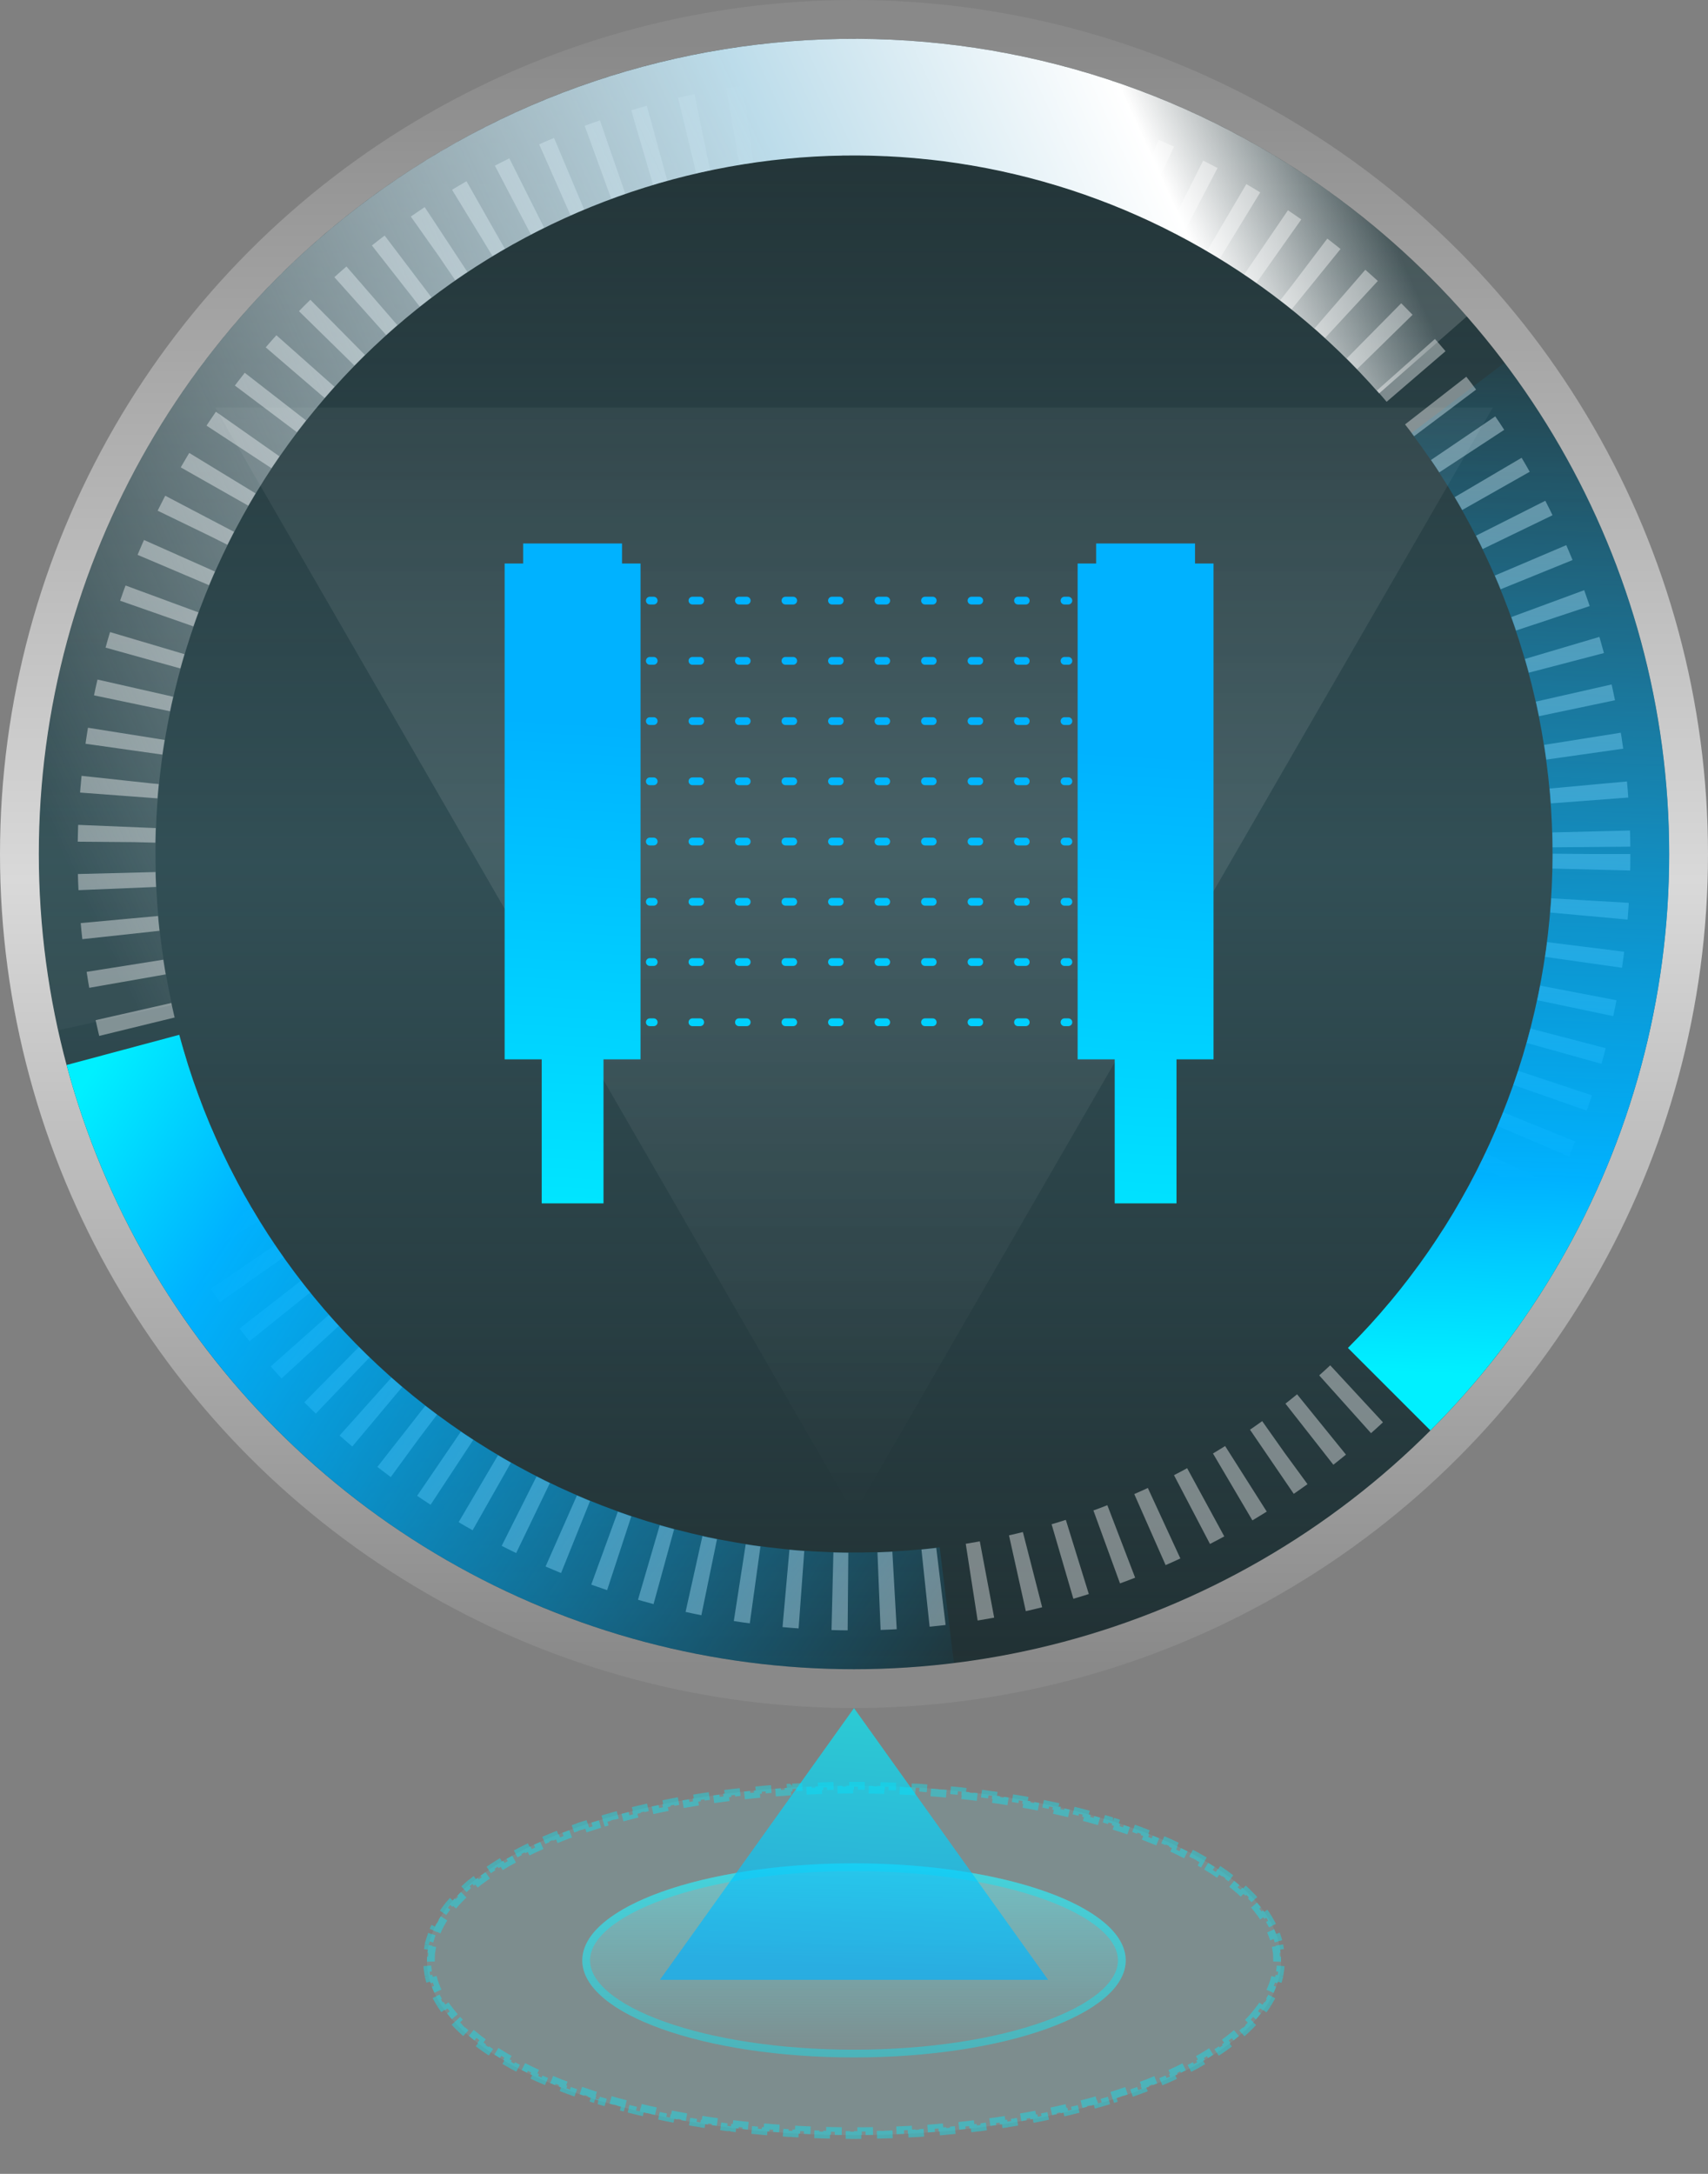 <svg width="44" height="56" viewBox="0 0 44 56" fill="none" xmlns="http://www.w3.org/2000/svg">
<rect x="0" y="0" width="44" height="56" fill="#808080" stroke="none"/>
<circle cx="22" cy="22" r="21" fill="#17282C" fill-opacity="0.9"/>
<circle cx="22" cy="22" r="21" fill="url(#paint0_linear_6851_31610)" fill-opacity="0.6"/>
<circle cx="22" cy="22" r="21.5" stroke="url(#paint1_linear_6851_31610)" stroke-opacity="0.7"/>
<circle cx="22" cy="22" r="19" stroke="white" stroke-opacity="0.4" stroke-width="2" stroke-dasharray="0.4 0.8"/>
<path d="M22 39L5.546 10.5L38.455 10.5L22 39Z" fill="url(#paint2_linear_6851_31610)" fill-opacity="0.1"/>
<path d="M36.849 36.849C40.432 33.267 42.599 28.509 42.95 23.455C43.3 18.4 41.812 13.389 38.759 9.345L36.361 11.156C38.977 14.621 40.252 18.915 39.952 23.247C39.651 27.578 37.794 31.654 34.724 34.724L36.849 36.849Z" fill="url(#paint3_linear_6851_31610)"/>
<path d="M1.716 27.435C3.027 32.329 6.063 36.583 10.264 39.414C14.465 42.245 19.547 43.463 24.575 42.842L24.207 39.859C19.898 40.391 15.543 39.348 11.943 36.922C8.343 34.496 5.742 30.851 4.618 26.657L1.716 27.435Z" fill="url(#paint4_linear_6851_31610)"/>
<path d="M37.787 8.152C34.713 4.648 30.561 2.266 25.984 1.381C21.407 0.497 16.667 1.161 12.508 3.267C8.35 5.374 5.011 8.805 3.018 13.018C1.024 17.232 0.489 21.989 1.497 26.54L4.431 25.89C3.567 21.99 4.026 17.914 5.734 14.303C7.443 10.693 10.304 7.753 13.867 5.948C17.43 4.143 21.492 3.574 25.414 4.332C29.336 5.09 32.894 7.131 35.528 10.134L37.787 8.152Z" fill="url(#paint5_linear_6851_31610)"/>
<ellipse cx="22" cy="50.501" rx="11" ry="4.5" fill="#6BDFE6" fill-opacity="0.14"/>
<path d="M32.874 49.82C32.897 49.883 32.917 49.946 32.934 50.009L32.839 50.035C32.855 50.096 32.868 50.158 32.878 50.219L32.973 50.204C32.983 50.269 32.99 50.335 32.993 50.401L32.898 50.407C32.899 50.438 32.9 50.469 32.9 50.501C32.9 50.532 32.899 50.563 32.898 50.594L32.993 50.599C32.99 50.666 32.983 50.731 32.973 50.797L32.878 50.782C32.868 50.844 32.855 50.905 32.839 50.966L32.934 50.991C32.917 51.054 32.897 51.118 32.874 51.18L32.781 51.146C32.76 51.205 32.734 51.263 32.707 51.321L32.796 51.363C32.768 51.422 32.736 51.48 32.702 51.538L32.619 51.489C32.588 51.543 32.554 51.597 32.518 51.651L32.597 51.706C32.56 51.76 32.523 51.815 32.481 51.868L32.403 51.807C32.365 51.857 32.323 51.907 32.28 51.956L32.355 52.02C32.312 52.069 32.267 52.117 32.22 52.165L32.149 52.097C32.105 52.143 32.059 52.188 32.011 52.233L32.078 52.304C32.03 52.349 31.981 52.394 31.93 52.438L31.865 52.363C31.817 52.404 31.767 52.445 31.716 52.486L31.776 52.561C31.725 52.602 31.672 52.643 31.617 52.683L31.561 52.604C31.509 52.642 31.455 52.68 31.4 52.717L31.455 52.798C31.402 52.835 31.347 52.871 31.291 52.907L31.238 52.826C31.184 52.861 31.127 52.896 31.07 52.93L31.122 53.015C31.067 53.049 31.009 53.08 30.951 53.113L30.903 53.029C30.847 53.061 30.789 53.093 30.73 53.125L30.777 53.212C30.72 53.243 30.661 53.273 30.602 53.303L30.558 53.216C30.5 53.246 30.441 53.275 30.381 53.304L30.424 53.392C30.365 53.421 30.306 53.449 30.245 53.477L30.204 53.388C30.145 53.416 30.085 53.443 30.024 53.469L30.064 53.559C30.003 53.586 29.942 53.611 29.881 53.637L29.844 53.547C29.784 53.573 29.723 53.597 29.661 53.622L29.697 53.714C29.636 53.738 29.575 53.762 29.513 53.786L29.477 53.694C29.417 53.717 29.355 53.741 29.293 53.763L29.326 53.856C29.265 53.879 29.202 53.901 29.14 53.922L29.107 53.83C29.046 53.851 28.983 53.872 28.92 53.893L28.951 53.988C28.889 54.009 28.826 54.027 28.763 54.047L28.733 53.955C28.671 53.975 28.607 53.994 28.543 54.013L28.572 54.109C28.51 54.128 28.446 54.145 28.383 54.164L28.355 54.07C28.293 54.088 28.229 54.107 28.165 54.125L28.19 54.219C28.127 54.237 28.064 54.254 28 54.271L27.975 54.176C27.911 54.193 27.847 54.21 27.783 54.226L27.807 54.322C27.743 54.338 27.679 54.354 27.614 54.37L27.592 54.274C27.528 54.289 27.464 54.304 27.399 54.319L27.421 54.416C27.357 54.431 27.293 54.446 27.227 54.461L27.206 54.363C27.142 54.377 27.078 54.391 27.014 54.405L27.033 54.501C26.968 54.514 26.903 54.529 26.838 54.542L26.819 54.445C26.755 54.458 26.691 54.471 26.626 54.483L26.644 54.58C26.579 54.592 26.514 54.604 26.448 54.616L26.432 54.519C26.367 54.531 26.301 54.542 26.235 54.553L26.252 54.651C26.187 54.662 26.122 54.672 26.057 54.682L26.042 54.586C25.977 54.596 25.911 54.607 25.846 54.617L25.859 54.715C25.794 54.724 25.729 54.733 25.663 54.743L25.65 54.646C25.585 54.656 25.52 54.665 25.454 54.673L25.467 54.77C25.401 54.779 25.336 54.79 25.27 54.798L25.257 54.699C25.192 54.707 25.127 54.715 25.061 54.723L25.073 54.821C25.007 54.829 24.941 54.836 24.875 54.843L24.865 54.746C24.8 54.753 24.734 54.761 24.668 54.767L24.677 54.865C24.612 54.871 24.546 54.877 24.48 54.883L24.472 54.786C24.406 54.792 24.34 54.799 24.274 54.804L24.281 54.902C24.216 54.908 24.15 54.912 24.084 54.918L24.077 54.82C24.012 54.825 23.946 54.83 23.88 54.835L23.886 54.932C23.82 54.937 23.754 54.944 23.688 54.948L23.682 54.848C23.616 54.852 23.55 54.856 23.484 54.86L23.489 54.958C23.423 54.961 23.357 54.965 23.291 54.968L23.287 54.87C23.221 54.873 23.155 54.876 23.089 54.879L23.092 54.978C23.026 54.981 22.96 54.982 22.894 54.984L22.892 54.886C22.826 54.889 22.76 54.891 22.693 54.892L22.695 54.99C22.629 54.992 22.563 54.993 22.496 54.995L22.495 54.896C22.43 54.897 22.364 54.898 22.298 54.899V54.997C22.232 54.997 22.166 54.998 22.1 54.999V54.9C22.067 54.9 22.033 54.901 22 54.901C21.967 54.901 21.933 54.9 21.9 54.9V54.999C21.834 54.998 21.767 54.997 21.701 54.997L21.702 54.899C21.636 54.898 21.57 54.897 21.505 54.896L21.503 54.995C21.436 54.993 21.37 54.992 21.304 54.99L21.307 54.892C21.24 54.891 21.174 54.889 21.108 54.886L21.105 54.984C21.039 54.982 20.973 54.981 20.907 54.978L20.911 54.879C20.845 54.876 20.779 54.873 20.713 54.87L20.708 54.968C20.642 54.965 20.576 54.961 20.51 54.958L20.516 54.86C20.45 54.856 20.384 54.852 20.318 54.848L20.312 54.948H20.311C20.245 54.944 20.179 54.937 20.113 54.932L20.12 54.835C20.054 54.83 19.988 54.825 19.923 54.82L19.915 54.918C19.849 54.912 19.783 54.908 19.718 54.902L19.726 54.804C19.66 54.799 19.594 54.792 19.528 54.786L19.519 54.883C19.453 54.877 19.387 54.872 19.321 54.865L19.332 54.767C19.266 54.761 19.2 54.753 19.135 54.746L19.124 54.843C19.058 54.836 18.992 54.829 18.926 54.821L18.939 54.723C18.873 54.715 18.808 54.707 18.743 54.699L18.73 54.798H18.729C18.663 54.79 18.598 54.779 18.532 54.77L18.546 54.673C18.48 54.665 18.415 54.656 18.35 54.646L18.336 54.743C18.27 54.733 18.205 54.724 18.14 54.715L18.154 54.617C18.089 54.607 18.023 54.596 17.958 54.586L17.942 54.682C17.877 54.672 17.812 54.662 17.747 54.651L17.765 54.553C17.699 54.542 17.633 54.531 17.568 54.519L17.551 54.616C17.485 54.604 17.42 54.592 17.355 54.58L17.374 54.483C17.309 54.471 17.245 54.458 17.181 54.445L17.161 54.542C17.096 54.529 17.031 54.514 16.966 54.501L16.986 54.405C16.922 54.391 16.858 54.377 16.794 54.363L16.773 54.461H16.771C16.707 54.446 16.642 54.431 16.578 54.416L16.601 54.319C16.536 54.304 16.472 54.289 16.408 54.274L16.385 54.37C16.32 54.354 16.256 54.338 16.192 54.322L16.217 54.226C16.153 54.21 16.089 54.193 16.025 54.176L15.999 54.271C15.935 54.254 15.872 54.237 15.809 54.219L15.835 54.125C15.771 54.107 15.707 54.088 15.645 54.07L15.616 54.164C15.553 54.145 15.489 54.128 15.427 54.109H15.428L15.457 54.013C15.393 53.994 15.329 53.975 15.267 53.955L15.236 54.047C15.173 54.027 15.11 54.009 15.048 53.988L15.08 53.893C15.017 53.872 14.954 53.851 14.893 53.83L14.859 53.922C14.797 53.901 14.734 53.879 14.673 53.856L14.707 53.763C14.645 53.741 14.583 53.717 14.523 53.694L14.486 53.786C14.424 53.762 14.363 53.738 14.302 53.714L14.339 53.622C14.277 53.597 14.216 53.573 14.156 53.547L14.118 53.637C14.057 53.611 13.996 53.586 13.935 53.559L13.976 53.469C13.915 53.443 13.855 53.416 13.796 53.388L13.754 53.477C13.694 53.449 13.634 53.421 13.575 53.392L13.619 53.304C13.559 53.275 13.5 53.246 13.442 53.216L13.398 53.303C13.338 53.273 13.279 53.243 13.222 53.212L13.27 53.125C13.211 53.093 13.153 53.061 13.097 53.029L13.048 53.113C12.99 53.08 12.932 53.049 12.877 53.015L12.93 52.93C12.873 52.896 12.816 52.861 12.762 52.826L12.708 52.907C12.652 52.871 12.597 52.835 12.544 52.798L12.6 52.717C12.545 52.68 12.491 52.642 12.44 52.604L12.382 52.683C12.327 52.643 12.274 52.602 12.223 52.561L12.284 52.486C12.233 52.445 12.183 52.404 12.135 52.363L12.069 52.438C12.018 52.394 11.969 52.349 11.921 52.304L11.989 52.233C11.941 52.188 11.895 52.143 11.851 52.097L11.779 52.165C11.733 52.117 11.687 52.069 11.645 52.02L11.72 51.956C11.677 51.907 11.635 51.857 11.597 51.807L11.518 51.868C11.476 51.815 11.439 51.76 11.402 51.706L11.482 51.651C11.446 51.597 11.412 51.543 11.381 51.489L11.297 51.538C11.263 51.48 11.231 51.422 11.203 51.363L11.293 51.321C11.265 51.263 11.24 51.205 11.219 51.146L11.125 51.18C11.102 51.118 11.082 51.054 11.065 50.991L11.161 50.966C11.145 50.905 11.132 50.844 11.122 50.782L11.026 50.797C11.016 50.731 11.009 50.666 11.006 50.599L11.102 50.594C11.101 50.563 11.1 50.532 11.1 50.501C11.1 50.469 11.101 50.438 11.102 50.407L11.006 50.401C11.009 50.335 11.016 50.269 11.026 50.204L11.122 50.219C11.132 50.158 11.145 50.096 11.161 50.035L11.065 50.009L11.125 49.82L11.219 49.855C11.24 49.797 11.265 49.738 11.293 49.68L11.203 49.637C11.231 49.578 11.263 49.521 11.297 49.462L11.381 49.512C11.412 49.458 11.446 49.404 11.482 49.35L11.402 49.295C11.439 49.24 11.476 49.186 11.518 49.132L11.597 49.194C11.635 49.144 11.677 49.095 11.72 49.045L11.645 48.98C11.687 48.931 11.733 48.883 11.779 48.836L11.851 48.904C11.895 48.858 11.941 48.813 11.989 48.768L11.921 48.696C11.969 48.651 12.018 48.606 12.069 48.562L12.135 48.638C12.183 48.597 12.233 48.556 12.284 48.515L12.223 48.439C12.274 48.398 12.327 48.357 12.382 48.317L12.44 48.397C12.491 48.359 12.545 48.321 12.6 48.284L12.544 48.202C12.597 48.165 12.652 48.129 12.708 48.093L12.762 48.175C12.816 48.14 12.873 48.105 12.93 48.071L12.877 47.985C12.932 47.951 12.99 47.92 13.048 47.887L13.097 47.972C13.153 47.94 13.211 47.908 13.27 47.877L13.222 47.789C13.279 47.758 13.338 47.727 13.398 47.697L13.442 47.785C13.5 47.755 13.559 47.726 13.619 47.697L13.575 47.608C13.634 47.579 13.694 47.551 13.754 47.523L13.796 47.613C13.855 47.586 13.915 47.559 13.976 47.532L13.935 47.441C13.996 47.415 14.057 47.389 14.118 47.363L14.156 47.454C14.216 47.428 14.277 47.404 14.339 47.38L14.302 47.287C14.363 47.262 14.424 47.238 14.486 47.215L14.523 47.307C14.583 47.284 14.645 47.261 14.707 47.238L14.673 47.144C14.734 47.122 14.797 47.1 14.859 47.078L14.893 47.172C14.954 47.15 15.017 47.129 15.08 47.108L15.049 47.013L15.048 47.012C15.11 46.992 15.173 46.973 15.236 46.953L15.267 47.047C15.329 47.026 15.393 47.007 15.457 46.988L15.428 46.892L15.427 46.891C15.489 46.872 15.553 46.855 15.616 46.837L15.645 46.931C15.707 46.913 15.771 46.894 15.835 46.877L15.809 46.781C15.872 46.763 15.935 46.746 15.999 46.729L16.025 46.825C16.089 46.808 16.153 46.791 16.217 46.775L16.192 46.678C16.256 46.662 16.32 46.646 16.385 46.63L16.408 46.727C16.472 46.712 16.536 46.697 16.601 46.682L16.578 46.585C16.642 46.57 16.707 46.554 16.771 46.54L16.773 46.541L16.794 46.638C16.858 46.624 16.922 46.61 16.986 46.596L16.966 46.5C17.031 46.486 17.096 46.472 17.161 46.459L17.181 46.556C17.245 46.543 17.309 46.531 17.374 46.518L17.355 46.42C17.42 46.408 17.485 46.396 17.551 46.384L17.568 46.482C17.633 46.47 17.699 46.459 17.765 46.448L17.747 46.349C17.812 46.338 17.877 46.329 17.942 46.318L17.958 46.416C18.023 46.405 18.089 46.395 18.154 46.384L18.14 46.286C18.205 46.276 18.27 46.267 18.336 46.257L18.35 46.355C18.415 46.346 18.48 46.337 18.546 46.328L18.532 46.23C18.598 46.221 18.663 46.21 18.73 46.202L18.73 46.203L18.743 46.302C18.808 46.294 18.873 46.286 18.939 46.278L18.926 46.179C18.992 46.172 19.058 46.164 19.124 46.157L19.135 46.255C19.2 46.248 19.266 46.241 19.332 46.234L19.322 46.135C19.387 46.129 19.453 46.123 19.519 46.117L19.528 46.215C19.594 46.209 19.66 46.203 19.726 46.197L19.718 46.098C19.783 46.093 19.849 46.088 19.915 46.083L19.923 46.181C19.988 46.176 20.054 46.171 20.12 46.167L20.113 46.068C20.179 46.063 20.245 46.056 20.311 46.052L20.312 46.053L20.318 46.153C20.384 46.149 20.45 46.145 20.516 46.141L20.51 46.043C20.576 46.039 20.642 46.035 20.708 46.032L20.713 46.132C20.779 46.128 20.845 46.125 20.911 46.123L20.907 46.022C20.973 46.019 21.039 46.018 21.105 46.016L21.108 46.115C21.174 46.113 21.24 46.111 21.307 46.109L21.304 46.01C21.37 46.009 21.436 46.007 21.503 46.005L21.505 46.105C21.57 46.104 21.636 46.103 21.702 46.102L21.701 46.004C21.767 46.003 21.834 46.002 21.9 46.002V46.101C21.933 46.101 21.967 46.1 22 46.1C22.033 46.1 22.067 46.101 22.1 46.101V46.002C22.166 46.002 22.232 46.003 22.298 46.004V46.102C22.364 46.103 22.43 46.104 22.495 46.105L22.496 46.005C22.563 46.007 22.629 46.009 22.695 46.01L22.693 46.109C22.76 46.111 22.826 46.113 22.892 46.115L22.894 46.016C22.96 46.018 23.026 46.019 23.092 46.022L23.089 46.123C23.155 46.125 23.221 46.128 23.287 46.132L23.291 46.032C23.357 46.035 23.423 46.039 23.489 46.043L23.484 46.141C23.55 46.145 23.616 46.149 23.682 46.153L23.688 46.053V46.052C23.754 46.056 23.82 46.063 23.886 46.068L23.88 46.167C23.946 46.171 24.012 46.176 24.077 46.181L24.084 46.083C24.15 46.088 24.216 46.093 24.281 46.098L24.274 46.197C24.34 46.203 24.406 46.209 24.472 46.215L24.48 46.117C24.546 46.123 24.612 46.129 24.678 46.135L24.668 46.234C24.734 46.241 24.8 46.248 24.865 46.255L24.875 46.157C24.941 46.164 25.007 46.172 25.073 46.179L25.061 46.278C25.127 46.286 25.192 46.294 25.257 46.302L25.27 46.203V46.202C25.336 46.21 25.401 46.221 25.467 46.23L25.454 46.328C25.52 46.337 25.585 46.346 25.65 46.355L25.663 46.257C25.729 46.267 25.794 46.276 25.859 46.286L25.846 46.384C25.911 46.395 25.977 46.405 26.042 46.416L26.057 46.318C26.122 46.329 26.187 46.338 26.252 46.349L26.235 46.448C26.301 46.459 26.367 46.47 26.432 46.482L26.448 46.384C26.514 46.396 26.579 46.408 26.644 46.42L26.626 46.518C26.691 46.531 26.755 46.543 26.819 46.556L26.838 46.459C26.903 46.472 26.968 46.486 27.033 46.5L27.014 46.596C27.078 46.61 27.142 46.624 27.206 46.638L27.227 46.541V46.54C27.293 46.554 27.357 46.57 27.421 46.585L27.399 46.682C27.464 46.697 27.528 46.712 27.592 46.727L27.614 46.63C27.679 46.646 27.743 46.662 27.807 46.678L27.783 46.775C27.847 46.791 27.911 46.808 27.975 46.825L28 46.729C28.064 46.746 28.127 46.763 28.19 46.781L28.165 46.877C28.229 46.894 28.293 46.913 28.355 46.931L28.383 46.837C28.446 46.855 28.51 46.872 28.572 46.891V46.892L28.543 46.988C28.607 47.007 28.671 47.026 28.733 47.047L28.763 46.953C28.826 46.973 28.889 46.992 28.951 47.012V47.013L28.92 47.108C28.983 47.129 29.046 47.15 29.107 47.172L29.14 47.078C29.202 47.1 29.265 47.122 29.326 47.144L29.293 47.238C29.355 47.261 29.417 47.284 29.477 47.307L29.513 47.215C29.575 47.238 29.636 47.262 29.697 47.287L29.661 47.38C29.723 47.404 29.784 47.428 29.844 47.454L29.881 47.363C29.942 47.389 30.003 47.415 30.064 47.441L30.024 47.532C30.085 47.559 30.145 47.586 30.204 47.613L30.245 47.523C30.306 47.551 30.365 47.579 30.424 47.608L30.381 47.697C30.441 47.726 30.5 47.755 30.558 47.785L30.602 47.697C30.661 47.727 30.72 47.758 30.777 47.789L30.73 47.877C30.789 47.908 30.847 47.94 30.903 47.972L30.951 47.887C31.009 47.92 31.067 47.951 31.122 47.985L31.07 48.071C31.127 48.105 31.184 48.14 31.238 48.175L31.291 48.093C31.347 48.129 31.402 48.165 31.455 48.202L31.4 48.284C31.455 48.321 31.509 48.359 31.561 48.397L31.617 48.317C31.672 48.357 31.725 48.398 31.776 48.439L31.716 48.515C31.767 48.556 31.817 48.597 31.865 48.638L31.93 48.562C31.981 48.606 32.03 48.651 32.078 48.696L32.011 48.768C32.059 48.813 32.105 48.858 32.149 48.904L32.22 48.836C32.267 48.883 32.312 48.931 32.355 48.98L32.28 49.045C32.323 49.095 32.365 49.144 32.403 49.194L32.481 49.132C32.523 49.186 32.56 49.24 32.597 49.295L32.518 49.35C32.554 49.404 32.588 49.458 32.619 49.512L32.702 49.462C32.736 49.521 32.768 49.578 32.796 49.637L32.707 49.68C32.734 49.738 32.76 49.797 32.781 49.855L32.874 49.82Z" stroke="#00F0FF" stroke-opacity="0.39" stroke-width="0.2" stroke-dasharray="0.2 0.2"/>
<ellipse cx="22" cy="50.501" rx="7" ry="2.5" fill="url(#paint6_linear_6851_31610)" fill-opacity="0.63"/>
<path d="M22 48.1C23.925 48.1 25.663 48.379 26.916 48.827C27.543 49.051 28.044 49.316 28.386 49.604C28.728 49.893 28.9 50.196 28.9 50.501C28.9 50.805 28.728 51.108 28.386 51.397C28.044 51.686 27.543 51.95 26.916 52.174C25.663 52.622 23.925 52.901 22 52.901C20.075 52.901 18.337 52.622 17.084 52.174C16.457 51.95 15.956 51.686 15.614 51.397C15.272 51.108 15.1 50.805 15.1 50.501C15.1 50.196 15.272 49.893 15.614 49.604C15.956 49.316 16.457 49.051 17.084 48.827C18.337 48.379 20.075 48.1 22 48.1Z" stroke="#00F0FF" stroke-opacity="0.39" stroke-width="0.2"/>
<path d="M22 44.001L27 51.001L17 51.001L22 44.001Z" fill="url(#paint7_linear_6851_31610)" fill-opacity="0.66"/>
<path fill-rule="evenodd" clip-rule="evenodd" d="M16.024 14H13.477V14.517H13V27.289H16.501V14.517H16.024V14ZM15.547 31V27.289H13.955V31H15.547ZM28.716 31V27.289H30.308V31H28.716ZM28.238 14H30.785V14.517H31.262V27.289H27.761V14.517H28.238V14ZM16.64 15.472C16.64 15.417 16.685 15.372 16.74 15.372H16.84C16.895 15.372 16.94 15.417 16.94 15.472C16.94 15.527 16.895 15.572 16.84 15.572H16.74C16.685 15.572 16.64 15.527 16.64 15.472ZM17.738 15.472C17.738 15.417 17.783 15.372 17.838 15.372H18.038C18.093 15.372 18.138 15.417 18.138 15.472C18.138 15.527 18.093 15.572 18.038 15.572H17.838C17.783 15.572 17.738 15.527 17.738 15.472ZM18.936 15.472C18.936 15.417 18.981 15.372 19.036 15.372H19.236C19.291 15.372 19.336 15.417 19.336 15.472C19.336 15.527 19.291 15.572 19.236 15.572H19.036C18.981 15.572 18.936 15.527 18.936 15.472ZM20.134 15.472C20.134 15.417 20.179 15.372 20.235 15.372H20.434C20.489 15.372 20.534 15.417 20.534 15.472C20.534 15.527 20.489 15.572 20.434 15.572H20.235C20.179 15.572 20.134 15.527 20.134 15.472ZM21.332 15.472C21.332 15.417 21.377 15.372 21.433 15.372H21.632C21.687 15.372 21.732 15.417 21.732 15.472C21.732 15.527 21.687 15.572 21.632 15.572H21.433C21.377 15.572 21.332 15.527 21.332 15.472ZM22.531 15.472C22.531 15.417 22.575 15.372 22.631 15.372H22.83C22.886 15.372 22.93 15.417 22.93 15.472C22.93 15.527 22.886 15.572 22.83 15.572H22.631C22.575 15.572 22.531 15.527 22.531 15.472ZM23.729 15.472C23.729 15.417 23.773 15.372 23.829 15.372H24.028C24.084 15.372 24.128 15.417 24.128 15.472C24.128 15.527 24.084 15.572 24.028 15.572H23.829C23.773 15.572 23.729 15.527 23.729 15.472ZM24.927 15.472C24.927 15.417 24.971 15.372 25.027 15.372H25.226C25.282 15.372 25.326 15.417 25.326 15.472C25.326 15.527 25.282 15.572 25.226 15.572H25.027C24.971 15.572 24.927 15.527 24.927 15.472ZM26.125 15.472C26.125 15.417 26.169 15.372 26.225 15.372H26.424C26.48 15.372 26.524 15.417 26.524 15.472C26.524 15.527 26.48 15.572 26.424 15.572H26.225C26.169 15.572 26.125 15.527 26.125 15.472ZM27.323 15.472C27.323 15.417 27.367 15.372 27.423 15.372H27.523C27.578 15.372 27.623 15.417 27.623 15.472C27.623 15.527 27.578 15.572 27.523 15.572H27.423C27.367 15.572 27.323 15.527 27.323 15.472ZM16.74 16.924C16.685 16.924 16.64 16.969 16.64 17.024C16.64 17.079 16.685 17.124 16.74 17.124H16.84C16.895 17.124 16.94 17.079 16.94 17.024C16.94 16.969 16.895 16.924 16.84 16.924H16.74ZM17.838 16.924C17.783 16.924 17.738 16.969 17.738 17.024C17.738 17.079 17.783 17.124 17.838 17.124H18.038C18.093 17.124 18.138 17.079 18.138 17.024C18.138 16.969 18.093 16.924 18.038 16.924H17.838ZM19.036 16.924C18.981 16.924 18.936 16.969 18.936 17.024C18.936 17.079 18.981 17.124 19.036 17.124H19.236C19.291 17.124 19.336 17.079 19.336 17.024C19.336 16.969 19.291 16.924 19.236 16.924H19.036ZM20.235 16.924C20.179 16.924 20.134 16.969 20.134 17.024C20.134 17.079 20.179 17.124 20.235 17.124H20.434C20.489 17.124 20.534 17.079 20.534 17.024C20.534 16.969 20.489 16.924 20.434 16.924H20.235ZM21.433 16.924C21.377 16.924 21.332 16.969 21.332 17.024C21.332 17.079 21.377 17.124 21.433 17.124H21.632C21.687 17.124 21.732 17.079 21.732 17.024C21.732 16.969 21.687 16.924 21.632 16.924H21.433ZM22.631 16.924C22.575 16.924 22.531 16.969 22.531 17.024C22.531 17.079 22.575 17.124 22.631 17.124H22.83C22.886 17.124 22.93 17.079 22.93 17.024C22.93 16.969 22.886 16.924 22.83 16.924H22.631ZM23.829 16.924C23.773 16.924 23.729 16.969 23.729 17.024C23.729 17.079 23.773 17.124 23.829 17.124H24.028C24.084 17.124 24.128 17.079 24.128 17.024C24.128 16.969 24.084 16.924 24.028 16.924H23.829ZM25.027 16.924C24.971 16.924 24.927 16.969 24.927 17.024C24.927 17.079 24.971 17.124 25.027 17.124H25.226C25.282 17.124 25.326 17.079 25.326 17.024C25.326 16.969 25.282 16.924 25.226 16.924H25.027ZM26.225 16.924C26.169 16.924 26.125 16.969 26.125 17.024C26.125 17.079 26.169 17.124 26.225 17.124H26.424C26.48 17.124 26.524 17.079 26.524 17.024C26.524 16.969 26.48 16.924 26.424 16.924H26.225ZM27.423 16.924C27.367 16.924 27.323 16.969 27.323 17.024C27.323 17.079 27.367 17.124 27.423 17.124H27.523C27.578 17.124 27.623 17.079 27.623 17.024C27.623 16.969 27.578 16.924 27.523 16.924H27.423ZM16.64 18.576C16.64 18.52 16.685 18.476 16.74 18.476H16.84C16.895 18.476 16.94 18.52 16.94 18.576C16.94 18.631 16.895 18.676 16.84 18.676H16.74C16.685 18.676 16.64 18.631 16.64 18.576ZM17.738 18.576C17.738 18.52 17.783 18.476 17.838 18.476H18.038C18.093 18.476 18.138 18.52 18.138 18.576C18.138 18.631 18.093 18.676 18.038 18.676H17.838C17.783 18.676 17.738 18.631 17.738 18.576ZM18.936 18.576C18.936 18.52 18.981 18.476 19.036 18.476H19.236C19.291 18.476 19.336 18.52 19.336 18.576C19.336 18.631 19.291 18.676 19.236 18.676H19.036C18.981 18.676 18.936 18.631 18.936 18.576ZM20.134 18.576C20.134 18.52 20.179 18.476 20.235 18.476H20.434C20.489 18.476 20.534 18.52 20.534 18.576C20.534 18.631 20.489 18.676 20.434 18.676H20.235C20.179 18.676 20.134 18.631 20.134 18.576ZM21.332 18.576C21.332 18.52 21.377 18.476 21.433 18.476H21.632C21.687 18.476 21.732 18.52 21.732 18.576C21.732 18.631 21.687 18.676 21.632 18.676H21.433C21.377 18.676 21.332 18.631 21.332 18.576ZM22.531 18.576C22.531 18.52 22.575 18.476 22.631 18.476H22.83C22.886 18.476 22.93 18.52 22.93 18.576C22.93 18.631 22.886 18.676 22.83 18.676H22.631C22.575 18.676 22.531 18.631 22.531 18.576ZM23.729 18.576C23.729 18.52 23.773 18.476 23.829 18.476H24.028C24.084 18.476 24.128 18.52 24.128 18.576C24.128 18.631 24.084 18.676 24.028 18.676H23.829C23.773 18.676 23.729 18.631 23.729 18.576ZM24.927 18.576C24.927 18.52 24.971 18.476 25.027 18.476H25.226C25.282 18.476 25.326 18.52 25.326 18.576C25.326 18.631 25.282 18.676 25.226 18.676H25.027C24.971 18.676 24.927 18.631 24.927 18.576ZM26.125 18.576C26.125 18.52 26.169 18.476 26.225 18.476H26.424C26.48 18.476 26.524 18.52 26.524 18.576C26.524 18.631 26.48 18.676 26.424 18.676H26.225C26.169 18.676 26.125 18.631 26.125 18.576ZM27.323 18.576C27.323 18.52 27.367 18.476 27.423 18.476H27.523C27.578 18.476 27.623 18.52 27.623 18.576C27.623 18.631 27.578 18.676 27.523 18.676H27.423C27.367 18.676 27.323 18.631 27.323 18.576ZM16.74 20.027C16.685 20.027 16.64 20.072 16.64 20.127C16.64 20.183 16.685 20.227 16.74 20.227H16.84C16.895 20.227 16.94 20.183 16.94 20.127C16.94 20.072 16.895 20.027 16.84 20.027H16.74ZM17.838 20.027C17.783 20.027 17.738 20.072 17.738 20.127C17.738 20.183 17.783 20.227 17.838 20.227H18.038C18.093 20.227 18.138 20.183 18.138 20.127C18.138 20.072 18.093 20.027 18.038 20.027H17.838ZM19.036 20.027C18.981 20.027 18.936 20.072 18.936 20.127C18.936 20.183 18.981 20.227 19.036 20.227H19.236C19.291 20.227 19.336 20.183 19.336 20.127C19.336 20.072 19.291 20.027 19.236 20.027H19.036ZM20.235 20.027C20.179 20.027 20.134 20.072 20.134 20.127C20.134 20.183 20.179 20.227 20.235 20.227H20.434C20.489 20.227 20.534 20.183 20.534 20.127C20.534 20.072 20.489 20.027 20.434 20.027H20.235ZM21.433 20.027C21.377 20.027 21.332 20.072 21.332 20.127C21.332 20.183 21.377 20.227 21.433 20.227H21.632C21.687 20.227 21.732 20.183 21.732 20.127C21.732 20.072 21.687 20.027 21.632 20.027H21.433ZM22.631 20.027C22.575 20.027 22.531 20.072 22.531 20.127C22.531 20.183 22.575 20.227 22.631 20.227H22.83C22.886 20.227 22.93 20.183 22.93 20.127C22.93 20.072 22.886 20.027 22.83 20.027H22.631ZM23.829 20.027C23.773 20.027 23.729 20.072 23.729 20.127C23.729 20.183 23.773 20.227 23.829 20.227H24.028C24.084 20.227 24.128 20.183 24.128 20.127C24.128 20.072 24.084 20.027 24.028 20.027H23.829ZM25.027 20.027C24.971 20.027 24.927 20.072 24.927 20.127C24.927 20.183 24.971 20.227 25.027 20.227H25.226C25.282 20.227 25.326 20.183 25.326 20.127C25.326 20.072 25.282 20.027 25.226 20.027H25.027ZM26.225 20.027C26.169 20.027 26.125 20.072 26.125 20.127C26.125 20.183 26.169 20.227 26.225 20.227H26.424C26.48 20.227 26.524 20.183 26.524 20.127C26.524 20.072 26.48 20.027 26.424 20.027H26.225ZM27.423 20.027C27.367 20.027 27.323 20.072 27.323 20.127C27.323 20.183 27.367 20.227 27.423 20.227H27.523C27.578 20.227 27.623 20.183 27.623 20.127C27.623 20.072 27.578 20.027 27.523 20.027H27.423ZM16.64 21.679C16.64 21.624 16.685 21.579 16.74 21.579H16.84C16.895 21.579 16.94 21.624 16.94 21.679C16.94 21.734 16.895 21.779 16.84 21.779H16.74C16.685 21.779 16.64 21.734 16.64 21.679ZM17.738 21.679C17.738 21.624 17.783 21.579 17.838 21.579H18.038C18.093 21.579 18.138 21.624 18.138 21.679C18.138 21.734 18.093 21.779 18.038 21.779H17.838C17.783 21.779 17.738 21.734 17.738 21.679ZM18.936 21.679C18.936 21.624 18.981 21.579 19.036 21.579H19.236C19.291 21.579 19.336 21.624 19.336 21.679C19.336 21.734 19.291 21.779 19.236 21.779H19.036C18.981 21.779 18.936 21.734 18.936 21.679ZM20.134 21.679C20.134 21.624 20.179 21.579 20.235 21.579H20.434C20.489 21.579 20.534 21.624 20.534 21.679C20.534 21.734 20.489 21.779 20.434 21.779H20.235C20.179 21.779 20.134 21.734 20.134 21.679ZM21.332 21.679C21.332 21.624 21.377 21.579 21.433 21.579H21.632C21.687 21.579 21.732 21.624 21.732 21.679C21.732 21.734 21.687 21.779 21.632 21.779H21.433C21.377 21.779 21.332 21.734 21.332 21.679ZM22.531 21.679C22.531 21.624 22.575 21.579 22.631 21.579H22.83C22.886 21.579 22.93 21.624 22.93 21.679C22.93 21.734 22.886 21.779 22.83 21.779H22.631C22.575 21.779 22.531 21.734 22.531 21.679ZM23.729 21.679C23.729 21.624 23.773 21.579 23.829 21.579H24.028C24.084 21.579 24.128 21.624 24.128 21.679C24.128 21.734 24.084 21.779 24.028 21.779H23.829C23.773 21.779 23.729 21.734 23.729 21.679ZM24.927 21.679C24.927 21.624 24.971 21.579 25.027 21.579H25.226C25.282 21.579 25.326 21.624 25.326 21.679C25.326 21.734 25.282 21.779 25.226 21.779H25.027C24.971 21.779 24.927 21.734 24.927 21.679ZM26.125 21.679C26.125 21.624 26.169 21.579 26.225 21.579H26.424C26.48 21.579 26.524 21.624 26.524 21.679C26.524 21.734 26.48 21.779 26.424 21.779H26.225C26.169 21.779 26.125 21.734 26.125 21.679ZM27.323 21.679C27.323 21.624 27.367 21.579 27.423 21.579H27.523C27.578 21.579 27.623 21.624 27.623 21.679C27.623 21.734 27.578 21.779 27.523 21.779H27.423C27.367 21.779 27.323 21.734 27.323 21.679ZM16.74 23.131C16.685 23.131 16.64 23.175 16.64 23.231C16.64 23.286 16.685 23.331 16.74 23.331H16.84C16.895 23.331 16.94 23.286 16.94 23.231C16.94 23.175 16.895 23.131 16.84 23.131H16.74ZM17.838 23.131C17.783 23.131 17.738 23.175 17.738 23.231C17.738 23.286 17.783 23.331 17.838 23.331H18.038C18.093 23.331 18.138 23.286 18.138 23.231C18.138 23.175 18.093 23.131 18.038 23.131H17.838ZM19.036 23.131C18.981 23.131 18.936 23.175 18.936 23.231C18.936 23.286 18.981 23.331 19.036 23.331H19.236C19.291 23.331 19.336 23.286 19.336 23.231C19.336 23.175 19.291 23.131 19.236 23.131H19.036ZM20.235 23.131C20.179 23.131 20.134 23.175 20.134 23.231C20.134 23.286 20.179 23.331 20.235 23.331H20.434C20.489 23.331 20.534 23.286 20.534 23.231C20.534 23.175 20.489 23.131 20.434 23.131H20.235ZM21.433 23.131C21.377 23.131 21.332 23.175 21.332 23.231C21.332 23.286 21.377 23.331 21.433 23.331H21.632C21.687 23.331 21.732 23.286 21.732 23.231C21.732 23.175 21.687 23.131 21.632 23.131H21.433ZM22.631 23.131C22.575 23.131 22.531 23.175 22.531 23.231C22.531 23.286 22.575 23.331 22.631 23.331H22.83C22.886 23.331 22.93 23.286 22.93 23.231C22.93 23.175 22.886 23.131 22.83 23.131H22.631ZM23.829 23.131C23.773 23.131 23.729 23.175 23.729 23.231C23.729 23.286 23.773 23.331 23.829 23.331H24.028C24.084 23.331 24.128 23.286 24.128 23.231C24.128 23.175 24.084 23.131 24.028 23.131H23.829ZM25.027 23.131C24.971 23.131 24.927 23.175 24.927 23.231C24.927 23.286 24.971 23.331 25.027 23.331H25.226C25.282 23.331 25.326 23.286 25.326 23.231C25.326 23.175 25.282 23.131 25.226 23.131H25.027ZM26.225 23.131C26.169 23.131 26.125 23.175 26.125 23.231C26.125 23.286 26.169 23.331 26.225 23.331H26.424C26.48 23.331 26.524 23.286 26.524 23.231C26.524 23.175 26.48 23.131 26.424 23.131H26.225ZM27.423 23.131C27.367 23.131 27.323 23.175 27.323 23.231C27.323 23.286 27.367 23.331 27.423 23.331H27.523C27.578 23.331 27.623 23.286 27.623 23.231C27.623 23.175 27.578 23.131 27.523 23.131H27.423ZM16.64 24.782C16.64 24.727 16.685 24.683 16.74 24.683H16.84C16.895 24.683 16.94 24.727 16.94 24.782C16.94 24.838 16.895 24.883 16.84 24.883H16.74C16.685 24.883 16.64 24.838 16.64 24.782ZM17.738 24.782C17.738 24.727 17.783 24.683 17.838 24.683H18.038C18.093 24.683 18.138 24.727 18.138 24.782C18.138 24.838 18.093 24.883 18.038 24.883H17.838C17.783 24.883 17.738 24.838 17.738 24.782ZM18.936 24.782C18.936 24.727 18.981 24.683 19.036 24.683H19.236C19.291 24.683 19.336 24.727 19.336 24.782C19.336 24.838 19.291 24.883 19.236 24.883H19.036C18.981 24.883 18.936 24.838 18.936 24.782ZM20.134 24.782C20.134 24.727 20.179 24.683 20.235 24.683H20.434C20.489 24.683 20.534 24.727 20.534 24.782C20.534 24.838 20.489 24.883 20.434 24.883H20.235C20.179 24.883 20.134 24.838 20.134 24.782ZM21.332 24.782C21.332 24.727 21.377 24.683 21.433 24.683H21.632C21.687 24.683 21.732 24.727 21.732 24.782C21.732 24.838 21.687 24.883 21.632 24.883H21.433C21.377 24.883 21.332 24.838 21.332 24.782ZM22.531 24.782C22.531 24.727 22.575 24.683 22.631 24.683H22.83C22.886 24.683 22.93 24.727 22.93 24.782C22.93 24.838 22.886 24.883 22.83 24.883H22.631C22.575 24.883 22.531 24.838 22.531 24.782ZM23.729 24.782C23.729 24.727 23.773 24.683 23.829 24.683H24.028C24.084 24.683 24.128 24.727 24.128 24.782C24.128 24.838 24.084 24.883 24.028 24.883H23.829C23.773 24.883 23.729 24.838 23.729 24.782ZM24.927 24.782C24.927 24.727 24.971 24.683 25.027 24.683H25.226C25.282 24.683 25.326 24.727 25.326 24.782C25.326 24.838 25.282 24.883 25.226 24.883H25.027C24.971 24.883 24.927 24.838 24.927 24.782ZM26.125 24.782C26.125 24.727 26.169 24.683 26.225 24.683H26.424C26.48 24.683 26.524 24.727 26.524 24.782C26.524 24.838 26.48 24.883 26.424 24.883H26.225C26.169 24.883 26.125 24.838 26.125 24.782ZM27.323 24.782C27.323 24.727 27.367 24.683 27.423 24.683H27.523C27.578 24.683 27.623 24.727 27.623 24.782C27.623 24.838 27.578 24.883 27.523 24.883H27.423C27.367 24.883 27.323 24.838 27.323 24.782ZM16.74 26.234C16.685 26.234 16.64 26.279 16.64 26.334C16.64 26.39 16.685 26.434 16.74 26.434H16.84C16.895 26.434 16.94 26.39 16.94 26.334C16.94 26.279 16.895 26.234 16.84 26.234H16.74ZM17.838 26.234C17.783 26.234 17.738 26.279 17.738 26.334C17.738 26.39 17.783 26.434 17.838 26.434H18.038C18.093 26.434 18.138 26.39 18.138 26.334C18.138 26.279 18.093 26.234 18.038 26.234H17.838ZM19.036 26.234C18.981 26.234 18.936 26.279 18.936 26.334C18.936 26.39 18.981 26.434 19.036 26.434H19.236C19.291 26.434 19.336 26.39 19.336 26.334C19.336 26.279 19.291 26.234 19.236 26.234H19.036ZM20.235 26.234C20.179 26.234 20.134 26.279 20.134 26.334C20.134 26.39 20.179 26.434 20.235 26.434H20.434C20.489 26.434 20.534 26.39 20.534 26.334C20.534 26.279 20.489 26.234 20.434 26.234H20.235ZM21.433 26.234C21.377 26.234 21.332 26.279 21.332 26.334C21.332 26.39 21.377 26.434 21.433 26.434H21.632C21.687 26.434 21.732 26.39 21.732 26.334C21.732 26.279 21.687 26.234 21.632 26.234H21.433ZM22.631 26.234C22.575 26.234 22.531 26.279 22.531 26.334C22.531 26.39 22.575 26.434 22.631 26.434H22.83C22.886 26.434 22.93 26.39 22.93 26.334C22.93 26.279 22.886 26.234 22.83 26.234H22.631ZM23.829 26.234C23.773 26.234 23.729 26.279 23.729 26.334C23.729 26.39 23.773 26.434 23.829 26.434H24.028C24.084 26.434 24.128 26.39 24.128 26.334C24.128 26.279 24.084 26.234 24.028 26.234H23.829ZM25.027 26.234C24.971 26.234 24.927 26.279 24.927 26.334C24.927 26.39 24.971 26.434 25.027 26.434H25.226C25.282 26.434 25.326 26.39 25.326 26.334C25.326 26.279 25.282 26.234 25.226 26.234H25.027ZM26.225 26.234C26.169 26.234 26.125 26.279 26.125 26.334C26.125 26.39 26.169 26.434 26.225 26.434H26.424C26.48 26.434 26.524 26.39 26.524 26.334C26.524 26.279 26.48 26.234 26.424 26.234H26.225ZM27.423 26.234C27.367 26.234 27.323 26.279 27.323 26.334C27.323 26.39 27.367 26.434 27.423 26.434H27.523C27.578 26.434 27.623 26.39 27.623 26.334C27.623 26.279 27.578 26.234 27.523 26.234H27.423Z" fill="url(#paint8_linear_6851_31610)"/>
<defs>
<linearGradient id="paint0_linear_6851_31610" x1="22" y1="1" x2="22" y2="43" gradientUnits="userSpaceOnUse">
<stop stop-color="#3D636C" stop-opacity="0"/>
<stop offset="0.505" stop-color="#3D636C"/>
<stop offset="1" stop-color="#3D636C" stop-opacity="0"/>
</linearGradient>
<linearGradient id="paint1_linear_6851_31610" x1="22" y1="1" x2="22" y2="43" gradientUnits="userSpaceOnUse">
<stop stop-color="white" stop-opacity="0.1"/>
<stop offset="0.516" stop-color="white"/>
<stop offset="1" stop-color="white" stop-opacity="0.1"/>
</linearGradient>
<linearGradient id="paint2_linear_6851_31610" x1="22" y1="39" x2="22" y2="1" gradientUnits="userSpaceOnUse">
<stop stop-color="white" stop-opacity="0"/>
<stop offset="0.474" stop-color="white"/>
<stop offset="1" stop-color="white" stop-opacity="0"/>
</linearGradient>
<linearGradient id="paint3_linear_6851_31610" x1="36.318" y1="35.364" x2="37.273" y2="8.159" gradientUnits="userSpaceOnUse">
<stop stop-color="#00F0FF"/>
<stop offset="0.187" stop-color="#00B2FF"/>
<stop offset="1" stop-color="#00B2FF" stop-opacity="0"/>
</linearGradient>
<linearGradient id="paint4_linear_6851_31610" x1="2.909" y1="26.773" x2="26.296" y2="42.045" gradientUnits="userSpaceOnUse">
<stop stop-color="#00F0FF"/>
<stop offset="0.187" stop-color="#00B2FF"/>
<stop offset="1" stop-color="#00B2FF" stop-opacity="0"/>
</linearGradient>
<linearGradient id="paint5_linear_6851_31610" x1="36.795" y1="8.159" x2="2.432" y2="23.909" gradientUnits="userSpaceOnUse">
<stop stop-color="white" stop-opacity="0.16"/>
<stop offset="0.126" stop-color="white"/>
<stop offset="0.359" stop-color="#BCDCEA"/>
<stop offset="1" stop-color="white" stop-opacity="0.03"/>
</linearGradient>
<linearGradient id="paint6_linear_6851_31610" x1="22" y1="48.001" x2="22" y2="53.001" gradientUnits="userSpaceOnUse">
<stop stop-color="#6BDFE6"/>
<stop offset="1" stop-color="#6BDFE6" stop-opacity="0"/>
</linearGradient>
<linearGradient id="paint7_linear_6851_31610" x1="19.668" y1="43.997" x2="19.241" y2="50.428" gradientUnits="userSpaceOnUse">
<stop stop-color="#00F0FF"/>
<stop offset="1" stop-color="#00B2FF"/>
</linearGradient>
<linearGradient id="paint8_linear_6851_31610" x1="26.924" y1="34.332" x2="27.785" y2="19.312" gradientUnits="userSpaceOnUse">
<stop stop-color="#00F0FF"/>
<stop offset="1" stop-color="#00B2FF"/>
</linearGradient>
</defs>
</svg>
